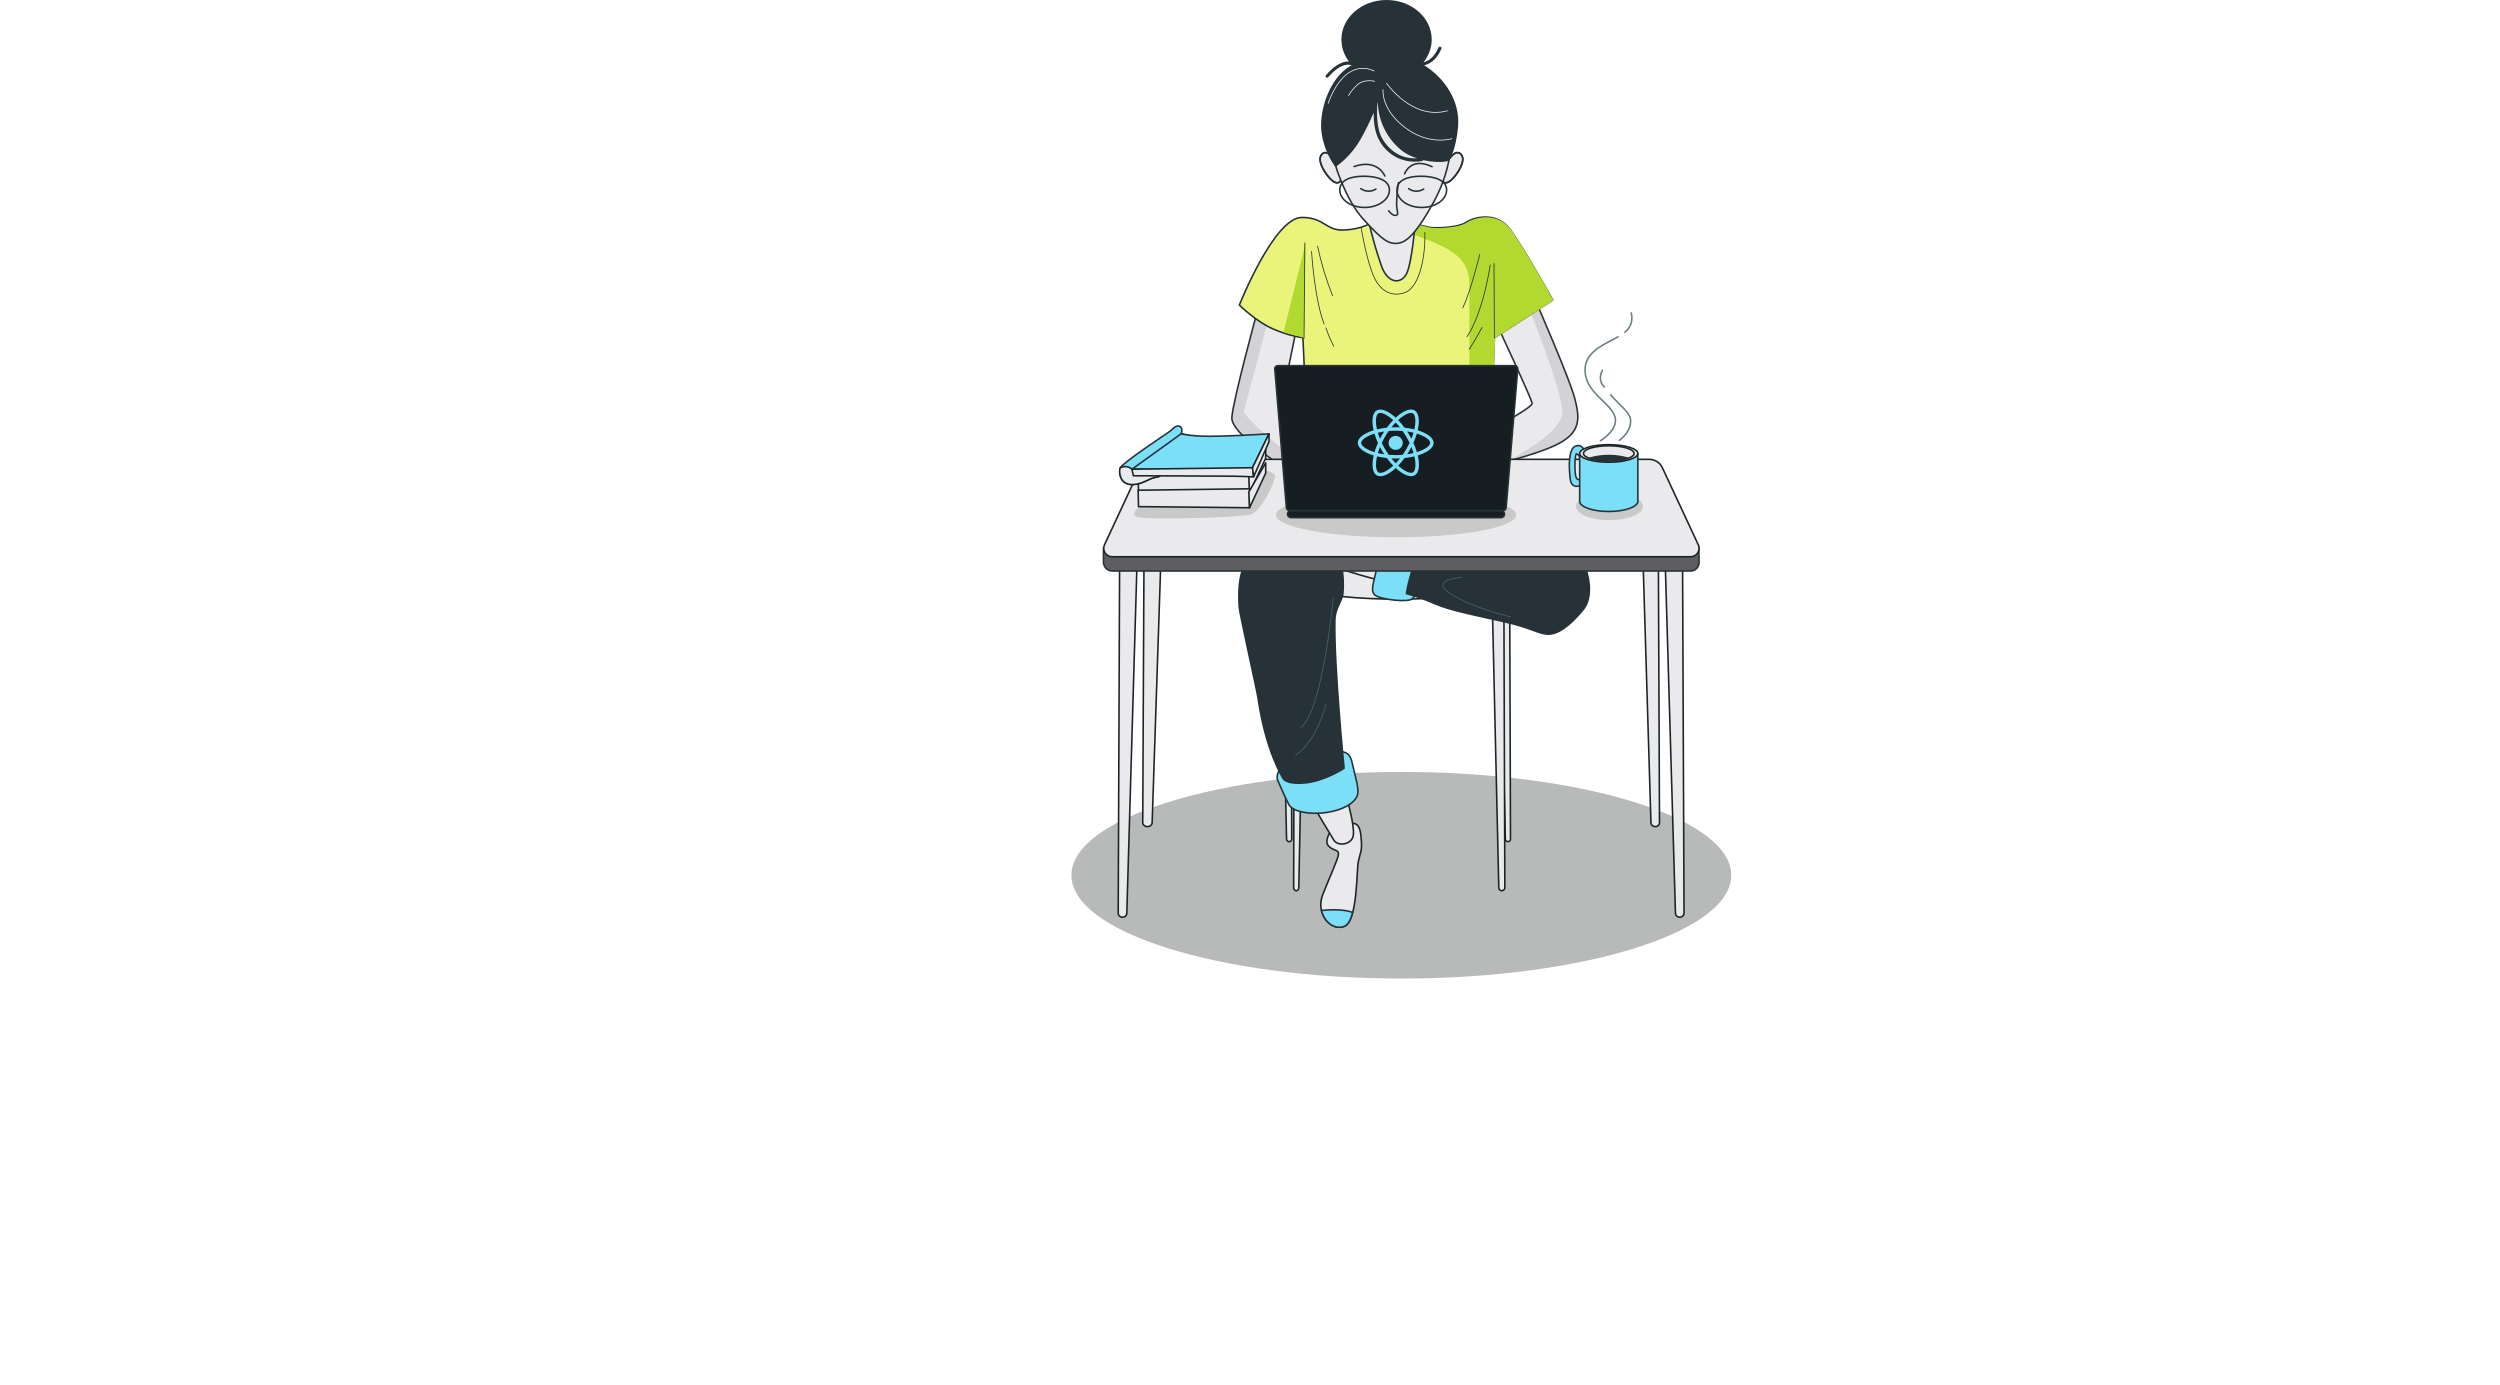 <svg width="1561" height="865" viewBox="0 0 1561 865" fill="none" xmlns="http://www.w3.org/2000/svg">
<ellipse cx="875" cy="546.5" rx="206" ry="64.5" fill="#121414" fill-opacity="0.3"/>
<path d="M935.741 204.929C935.741 204.929 956.65 249.555 956.65 251.911C956.65 254.267 938.097 264.358 934.563 266.479C931.822 268.04 928.997 269.449 926.101 270.7L928.221 291.373C928.221 291.373 960.164 284.09 973.554 276.806C986.944 269.522 986.472 261.296 983.37 249.084C980.268 236.872 959.634 189.674 959.634 189.674L935.741 204.929Z" fill="#EAEAEC"/>
<g style="mix-blend-mode:multiply" opacity="0.5">
<path d="M973.495 276.806C986.885 269.522 986.414 261.296 983.312 249.084C980.21 236.872 959.575 189.674 959.575 189.674L956.238 191.795L955.177 193.758C955.177 193.758 974.437 241.034 975.596 256.78C976.381 267.362 955.079 280.556 941.002 288.095C951.447 285.326 965.661 281.066 973.495 276.806Z" fill="#BBBBBF"/>
</g>
<path d="M935.741 204.929C935.741 204.929 956.65 249.555 956.65 251.911C956.65 254.267 938.097 264.358 934.563 266.479C931.822 268.04 928.997 269.449 926.101 270.7L928.221 291.373C928.221 291.373 960.164 284.09 973.554 276.806C986.944 269.522 986.472 261.296 983.37 249.084C980.268 236.872 959.634 189.674 959.634 189.674L935.741 204.929Z" stroke="#263238" stroke-linecap="round" stroke-linejoin="round"/>
<path d="M784.881 195.074C784.881 195.074 769.626 250.969 769.174 260.844C768.723 270.72 799.468 290.196 800.587 291.374C801.706 292.552 798.84 257.409 798.84 257.409L809.265 206.363L784.881 195.074Z" fill="#EAEAEC"/>
<g style="mix-blend-mode:multiply" opacity="0.5">
<path d="M791.87 199.648L791.536 198.136L784.881 195.074C784.881 195.074 769.626 250.969 769.174 260.844C768.723 270.72 799.468 290.196 800.587 291.374C801.039 291.845 800.862 286.583 800.489 280.085C791.34 272.33 778.205 261.414 776.674 256.82" fill="#BBBBBF"/>
</g>
<path d="M784.881 195.074C784.881 195.074 769.626 250.969 769.174 260.844C768.723 270.72 799.468 290.196 800.587 291.374C801.706 292.552 798.84 257.409 798.84 257.409L809.265 206.363L784.881 195.074Z" stroke="#263238" stroke-linecap="round" stroke-linejoin="round"/>
<path d="M856.521 138.923C856.521 138.923 850.632 143.164 839.146 143.635C827.661 144.106 827.111 135.782 812.838 135.782C795.541 135.782 773.847 190.499 773.847 190.499C773.847 190.499 784.645 201.081 795.227 205.538C801.081 208.103 807.236 209.917 813.545 210.937L815.194 246.885H931.696L933.09 210.937L969.51 187.319C969.51 187.319 951.643 155.376 942.966 143.4C934.288 131.423 919.7 135.88 915.244 138.923C910.787 141.966 897.574 142.693 892.705 141.986C886.353 140.58 880.076 138.857 873.897 136.822C873.897 136.822 866.397 130.579 856.521 138.923Z" fill="#EAF47B" stroke="#263238" stroke-linecap="round" stroke-linejoin="round"/>
<path fill-rule="evenodd" clip-rule="evenodd" d="M814.264 211.001L815.325 151.431L801.46 207.438L814.264 211.001Z" fill="#B2D930"/>
<path fill-rule="evenodd" clip-rule="evenodd" d="M917.474 247.035V177.041C917.474 159.281 902.46 153.777 882.433 146.436C875.465 143.882 867.891 141.105 860.13 137.513L859.36 137.36C868.081 131.676 874.444 136.972 874.444 136.972C880.623 139.007 886.9 140.73 893.252 142.136C898.121 142.843 911.334 142.116 915.791 139.073C920.248 136.03 934.835 131.573 943.513 143.549C952.191 155.526 970.057 187.469 970.057 187.469L933.637 211.087L932.243 247.035H917.474Z" fill="#B2D930"/>
<path d="M814.723 151.606L814.252 211.271" stroke="#263238" stroke-width="0.5" stroke-linecap="round" stroke-linejoin="round"/>
<path d="M818.944 157.025C818.944 157.025 820.593 186.141 826.797 202.358" stroke="#263238" stroke-width="0.5" stroke-linecap="round" stroke-linejoin="round"/>
<path d="M827.877 204.694C829.217 208.652 830.864 212.498 832.805 216.199" stroke="#263238" stroke-width="0.5" stroke-linecap="round" stroke-linejoin="round"/>
<path d="M822.694 153.727C824.922 164.313 828.069 174.686 832.098 184.727" stroke="#263238" stroke-width="0.5" stroke-linecap="round" stroke-linejoin="round"/>
<path d="M923.961 158.89C923.961 158.89 918.326 181.92 913.379 192.266" stroke="#263238" stroke-width="0.5" stroke-linecap="round" stroke-linejoin="round"/>
<path d="M933.09 211.036L932.855 164.525" stroke="#263238" stroke-width="0.5" stroke-linecap="round" stroke-linejoin="round"/>
<path d="M930.518 165.467C930.518 165.467 926.278 194.916 915.951 210.328" stroke="#263238" stroke-width="0.5" stroke-linecap="round" stroke-linejoin="round"/>
<path d="M925.355 204.458C925.355 204.458 920.643 213.392 917.364 218.084" stroke="#263238" stroke-width="0.5" stroke-linecap="round" stroke-linejoin="round"/>
<path d="M849.944 142.458C849.944 142.458 853.243 162.66 857.935 172.987C862.627 183.314 870.853 185.434 877.902 182.391C884.95 179.348 890.114 164.289 889.682 145.088" stroke="#263238" stroke-width="0.5" stroke-linecap="round" stroke-linejoin="round"/>
<path d="M833.276 100.168C833.276 100.168 828.8 92.432 825.285 96.418C821.771 100.403 828.112 109.572 831.627 112.615C835.141 115.658 837.733 113.793 837.517 110.514C837.301 107.236 833.276 100.168 833.276 100.168Z" fill="#EAEAEC" stroke="#1B2527" stroke-linecap="round" stroke-linejoin="round"/>
<path d="M833.276 100.168C833.276 100.168 828.8 92.432 825.285 96.418C821.771 100.403 828.112 109.572 831.627 112.615C835.141 115.658 837.733 113.793 837.517 110.514C837.301 107.236 833.276 100.168 833.276 100.168Z" stroke="#263238" stroke-linecap="round" stroke-linejoin="round"/>
<path d="M904.328 100.168C904.328 100.168 908.785 92.432 912.319 96.418C915.853 100.403 909.491 109.572 905.977 112.615C902.463 115.658 899.852 113.793 900.087 110.514C900.323 107.236 904.328 100.168 904.328 100.168Z" fill="#EAEAEC" stroke="#1B2527" stroke-linecap="round" stroke-linejoin="round"/>
<path d="M904.328 100.168C904.328 100.168 908.785 92.432 912.319 96.418C915.853 100.403 909.491 109.572 905.977 112.615C902.463 115.658 899.852 113.793 900.087 110.514C900.323 107.236 904.328 100.168 904.328 100.168Z" stroke="#263238" stroke-linecap="round" stroke-linejoin="round"/>
<path d="M854.401 137.294C856.619 147.319 859.445 157.199 862.863 166.881C867.104 177.444 875.075 177.443 878.373 170.631C881.671 163.818 883.772 138.433 883.772 138.433C883.772 138.433 861.685 141.515 854.401 137.294Z" fill="#EAEAEC" stroke="#263238" stroke-linecap="round" stroke-linejoin="round"/>
<path d="M833.747 102.759C833.747 102.759 839.853 124.356 851.417 137.058C862.981 149.761 867.123 152.765 873.268 151.842C879.414 150.919 885.951 142.929 895.1 126.319C904.249 109.71 904.917 96.968 905.683 95.79C906.448 94.612 903.719 71.131 890.644 61.02C877.568 50.909 862.922 46.472 850.239 57.505C837.556 68.539 829.506 86.543 833.747 102.759Z" fill="#EAEAEC"/>
<path d="M833.747 102.759C833.747 102.759 839.853 124.356 851.417 137.058C862.981 149.761 867.123 152.765 873.268 151.842C879.414 150.919 885.951 142.929 895.1 126.319C904.249 109.71 904.917 96.968 905.683 95.79C906.448 94.612 903.719 71.131 890.644 61.02C877.568 50.909 862.922 46.472 850.239 57.505C837.556 68.539 829.506 86.543 833.747 102.759Z" stroke="#263238" stroke-linecap="round" stroke-linejoin="round"/>
<path d="M873.209 114.029C872.481 118.614 872.088 123.247 872.031 127.89C872.267 132.582 873.681 133.996 871.56 134.467C869.44 134.938 867.104 131.64 867.104 131.64" stroke="#263238" stroke-linecap="round" stroke-linejoin="round"/>
<path d="M849.709 117.798C851.07 118.781 852.696 119.329 854.374 119.371C856.053 119.413 857.704 118.947 859.113 118.033" stroke="#263238" stroke-linecap="round" stroke-linejoin="round"/>
<path d="M879.551 117.798C880.909 118.779 882.532 119.327 884.207 119.369C885.882 119.411 887.53 118.945 888.936 118.033" stroke="#263238" stroke-linecap="round" stroke-linejoin="round"/>
<path d="M864.709 109.886C864.709 109.886 860.232 98.832 845.449 103.996" stroke="#263238" stroke-linecap="round" stroke-linejoin="round"/>
<path d="M877.018 108.531C877.018 108.531 880.768 97.713 894.158 104.055" stroke="#263238" stroke-linecap="round" stroke-linejoin="round"/>
<path d="M867.555 118.603C867.555 124.65 860.625 129.539 852.065 129.539C843.505 129.539 836.555 124.65 836.555 118.603C836.555 112.556 843.034 110.043 851.594 110.043C860.154 110.043 867.555 112.576 867.555 118.603Z" stroke="#263238" stroke-linecap="round" stroke-linejoin="round"/>
<path d="M903.268 118.603C903.268 124.65 896.318 129.539 887.758 129.539C879.198 129.539 872.267 124.65 872.267 118.603C872.267 112.556 878.726 110.043 887.286 110.043C895.846 110.043 903.268 112.576 903.268 118.603Z" stroke="#263238" stroke-linecap="round" stroke-linejoin="round"/>
<path d="M889.269 40.758C891.606 40.267 896.612 38.343 899.989 30.51C900.041 30.391 900.069 30.264 900.071 30.134C900.074 30.005 900.051 29.876 900.003 29.756C899.956 29.635 899.885 29.525 899.795 29.432C899.705 29.339 899.597 29.265 899.479 29.214C899.239 29.114 898.969 29.112 898.727 29.207C898.486 29.302 898.29 29.488 898.183 29.724C895.081 36.91 890.644 38.5 888.798 38.854C892.101 34.857 893.924 29.844 893.962 24.659C893.962 11.034 881.338 0 865.769 0C850.2 0 837.576 11.034 837.576 24.659C837.586 29.635 839.243 34.467 842.288 38.402C839.323 38.245 834.317 39.502 827.975 46.903C827.794 47.09 827.693 47.34 827.693 47.6C827.693 47.861 827.794 48.11 827.975 48.297C828.157 48.449 828.386 48.532 828.623 48.533C828.766 48.533 828.907 48.501 829.036 48.44C829.165 48.379 829.279 48.29 829.369 48.179C837.477 38.736 842.837 40.326 843.917 40.758C842.084 41.767 840.366 42.971 838.793 44.351C829.742 52.499 824.225 67.911 824.932 80.751C825.726 89.267 828.814 97.408 833.865 104.31C840.439 99.606 845.89 93.504 849.827 86.444C852.761 81.258 855.383 75.902 857.68 70.404C857.68 76.156 858.426 83.107 861.449 88.074C863.63 91.997 866.826 95.263 870.701 97.528C874.576 99.794 878.989 100.977 883.478 100.953C885.028 100.975 886.575 100.824 888.091 100.501C888.225 100.468 888.349 100.407 888.458 100.323C888.566 100.238 888.655 100.132 888.72 100.011C896.298 101.621 903.837 101.483 904.995 99.873C906.861 97.301 909.511 89.271 910.395 79.455C912.004 62.806 901.52 48.356 889.269 40.758ZM863.275 86.876C859.466 80.653 859.584 70.502 860.036 64.671L860.291 64.004C860.472 70.001 862.001 75.88 864.764 81.206C867.527 86.532 871.454 91.167 876.253 94.769C878.904 96.601 881.844 97.975 884.95 98.833C880.14 99.166 870.245 98.244 863.275 86.876V86.876Z" fill="#263238"/>
<path d="M863.609 55.974C863.609 55.974 861.999 67.871 877.117 79.533C892.234 91.195 906.566 86.601 906.566 86.601" stroke="#EAEAEC" stroke-width="0.5" stroke-linecap="round" stroke-linejoin="round"/>
<path d="M865.828 52.047C865.828 52.047 881.75 75.234 903.739 69.187" stroke="#EAEAEC" stroke-width="0.5" stroke-linecap="round" stroke-linejoin="round"/>
<path d="M857.955 44.331C855.444 43.056 852.631 42.496 849.823 42.71C847.015 42.925 844.32 43.907 842.032 45.548C833.57 51.183 829.33 64.494 829.33 64.494" stroke="#EAEAEC" stroke-width="0.5" stroke-linecap="round" stroke-linejoin="round"/>
<path d="M858.367 50.791C858.367 50.791 851.515 48.965 847.274 53.206C845.208 55.079 843.44 57.257 842.032 59.665" stroke="#EAEAEC" stroke-width="0.5" stroke-linecap="round" stroke-linejoin="round"/>
<path d="M714.528 300.473L713.525 513.608C713.525 514.279 713.835 514.923 714.388 515.398C714.941 515.873 715.69 516.14 716.472 516.14V516.14C717.234 516.14 717.966 515.885 718.513 515.428C719.059 514.972 719.377 514.35 719.398 513.696L726.479 300.772L714.528 300.473Z" fill="#EAEAEC" stroke="#1B2527" stroke-linecap="round" stroke-linejoin="round"/>
<path d="M699.09 349.97L698.216 570.178C698.213 570.511 698.281 570.841 698.415 571.149C698.548 571.457 698.746 571.737 698.995 571.972C699.244 572.208 699.54 572.394 699.867 572.52C700.193 572.647 700.542 572.711 700.895 572.708V572.708C701.586 572.709 702.251 572.457 702.751 572.005C703.25 571.553 703.545 570.936 703.574 570.284L709.992 350.251L699.09 349.97Z" fill="#EAEAEC" stroke="#1B2527" stroke-linecap="round" stroke-linejoin="round"/>
<path d="M1035.28 300.473L1036.19 513.608C1036.2 513.94 1036.13 514.268 1036 514.576C1035.86 514.883 1035.67 515.162 1035.42 515.397C1035.17 515.632 1034.88 515.819 1034.55 515.947C1034.23 516.074 1033.88 516.14 1033.53 516.14V516.14C1032.83 516.14 1032.16 515.885 1031.66 515.43C1031.16 514.974 1030.87 514.352 1030.85 513.696L1024.42 300.772L1035.28 300.473Z" fill="#EAEAEC" stroke="#1B2527" stroke-linecap="round" stroke-linejoin="round"/>
<path d="M1050.59 349.97L1051.5 570.178C1051.5 570.511 1051.44 570.841 1051.3 571.149C1051.17 571.457 1050.97 571.737 1050.72 571.972C1050.47 572.208 1050.18 572.394 1049.85 572.52C1049.52 572.647 1049.18 572.711 1048.82 572.708V572.708C1048.13 572.709 1047.47 572.456 1046.97 572.004C1046.48 571.551 1046.19 570.935 1046.16 570.284L1039.73 350.251L1050.59 349.97Z" fill="#EAEAEC" stroke="#1B2527" stroke-linecap="round" stroke-linejoin="round"/>
<path d="M808.258 359.398L807.747 554.126C807.691 554.612 807.827 555.1 808.126 555.488C808.425 555.877 808.864 556.135 809.351 556.209V556.209C809.827 556.143 810.259 555.901 810.56 555.53C810.862 555.159 811.01 554.688 810.974 554.213L814.8 359.626L808.258 359.398Z" fill="#EAEAEC" stroke="#1B2527" stroke-linecap="round" stroke-linejoin="round"/>
<path d="M942.591 352.327L943.152 523.801C943.2 524.216 943.058 524.631 942.757 524.96C942.456 525.288 942.017 525.506 941.533 525.567C941.05 525.506 940.613 525.288 940.315 524.958C940.017 524.629 939.881 524.214 939.935 523.801L936.095 352.468L942.591 352.327Z" fill="#EAEAEC" stroke="#1B2527" stroke-linecap="round" stroke-linejoin="round"/>
<path d="M805.987 352.327L806.548 523.801C806.596 524.216 806.454 524.631 806.153 524.96C805.852 525.288 805.413 525.506 804.929 525.567C804.446 525.506 804.009 525.288 803.711 524.958C803.413 524.629 803.277 524.214 803.331 523.801L799.491 352.468L805.987 352.327Z" fill="#EAEAEC" stroke="#1B2527" stroke-linecap="round" stroke-linejoin="round"/>
<path d="M938.976 359.398L939.614 554.126C939.679 554.612 939.52 555.1 939.171 555.488C938.822 555.877 938.31 556.135 937.741 556.209C937.189 556.139 936.687 555.896 936.337 555.526C935.986 555.156 935.812 554.687 935.849 554.213L931.385 359.626L938.976 359.398Z" fill="#EAEAEC" stroke="#1B2527" stroke-linecap="round" stroke-linejoin="round"/>
<path d="M872.394 374.123C919.408 374.123 957.521 365.468 957.521 354.791C957.521 344.114 919.408 335.459 872.394 335.459C825.38 335.459 787.268 344.114 787.268 354.791C787.268 365.468 825.38 374.123 872.394 374.123Z" fill="#EAEAEC" stroke="#1B2527" stroke-linecap="round" stroke-linejoin="round"/>
<path d="M830.941 518.894C830.941 518.894 826.483 525.242 829.678 528.398C832.873 531.553 836.048 530.299 835.723 533.473C835.398 536.648 830.309 547.407 825.852 558.812C821.395 570.217 830.635 581.622 839.243 578.467C847.851 575.312 846.895 543.605 848.157 537.902C849.42 532.2 850.395 531.249 850.07 525.87C849.745 520.49 849.439 514.788 845.288 514.141C841.137 513.495 832.854 516.689 830.941 518.894Z" fill="#EAEAEC" stroke="#1B2527" stroke-linecap="round" stroke-linejoin="round"/>
<path d="M844.618 569.723C838.879 567.556 830.08 567.994 825.125 568.488C826.789 575.654 833.16 580.691 839.243 578.467C841.787 577.536 843.451 574.152 844.618 569.723Z" fill="#7CDFF8" stroke="#263238" stroke-linecap="round" stroke-linejoin="round"/>
<path d="M821.07 504.96C821.07 504.96 830.309 520.49 832.854 524.596C835.398 528.702 844.025 527.448 844.982 521.745C845.938 516.042 841.462 500.208 841.462 500.208L822.332 504.96H821.07Z" fill="#EAEAEC" stroke="#1B2527" stroke-linecap="round" stroke-linejoin="round"/>
<path d="M799.071 480.249C799.071 480.249 796.508 484.374 797.789 487.225C799.071 490.076 802.572 498.307 804.81 502.432C807.048 506.557 817.244 509.085 829.028 507.184C840.812 505.283 847.526 499.885 847.851 495.132C848.176 490.38 845.938 484.05 844.331 476.447C842.725 468.843 838.593 469.167 832.854 469.167C827.115 469.167 803.853 475.82 799.071 480.249Z" fill="#7CDFF8" stroke="#263238" stroke-linecap="round" stroke-linejoin="round"/>
<path d="M833.504 387.106C833.676 379.312 838.21 375.473 838.554 370.131C839.094 363.07 838.506 355.968 836.813 349.089L828.09 337.246C802.993 337.569 785.011 337.987 784.724 338.082C783.767 338.387 783.117 343.785 782.486 348.214C782.486 348.214 771.831 349.564 773.744 379.027C774.011 383.133 784.762 430.636 785.547 436.054C790.329 469.148 800.984 485.723 800.984 485.723C800.984 485.723 801.94 489.848 814.375 488.898C826.809 487.947 839.243 479.717 839.243 479.717C839.243 479.717 832.854 415.296 833.504 387.106Z" fill="#263238" stroke="#263238" stroke-linecap="round" stroke-linejoin="round"/>
<path d="M804.159 349.088C812.557 349.518 820.889 350.791 829.028 352.89C839.874 356.065 859.004 362.394 863.461 362.394C867.918 362.394 866.655 345.914 866.655 342.758C866.655 339.603 809.267 337.683 802.247 337.683C795.226 337.683 804.159 349.088 804.159 349.088Z" fill="#EAEAEC" stroke="#1B2527" stroke-linecap="round" stroke-linejoin="round"/>
<path d="M866.655 342.759C866.655 342.759 861.548 345.287 859.635 354.791C857.722 364.295 855.178 369.371 859.004 371.899C862.83 374.427 879.415 376.328 881.959 373.8C884.503 371.272 891.524 358.593 892.805 350.362C894.087 342.131 866.655 342.759 866.655 342.759Z" fill="#7CDFF8" stroke="#263238" stroke-linecap="round" stroke-linejoin="round"/>
<path d="M888.329 345.914C885.364 349.295 882.997 353.152 881.328 357.319C879.976 361.681 878.909 366.126 878.133 370.625C884.236 372.288 890.203 374.41 895.981 376.974C906.196 381.403 923.413 384.578 939.979 388.379C956.545 392.181 961.021 395.983 966.76 395.983C972.499 395.983 979.52 391.535 988.453 380.776C997.386 370.017 989.716 347.187 980.801 340.211C971.887 333.235 924.044 327.551 917.674 329.452C911.304 331.353 888.329 345.914 888.329 345.914Z" fill="#263238" stroke="#263238" stroke-linecap="round" stroke-linejoin="round"/>
<path d="M832.528 373.211C832.528 373.211 825.948 443.182 812.519 454.074" stroke="#49606B" stroke-width="0.5" stroke-linecap="round" stroke-linejoin="round"/>
<path d="M827.88 439.627C827.88 439.627 822.658 462.437 808.961 471.505" stroke="#49606B" stroke-width="0.5" stroke-linecap="round" stroke-linejoin="round"/>
<path d="M912.566 360.494C912.566 360.494 892.155 361.768 905.546 370.626C918.936 379.484 943.173 385.206 943.173 385.206" stroke="#49606B" stroke-width="0.5" stroke-linecap="round" stroke-linejoin="round"/>
<path d="M1060.74 341.237L1053.86 335.079L1037.94 300.863C1037.19 299.306 1036 297.995 1034.52 297.083C1033.05 296.171 1031.34 295.695 1029.6 295.712H720.468C718.726 295.692 717.014 296.166 715.534 297.078C714.053 297.99 712.865 299.303 712.108 300.863L692.271 343.481L689 342.283V352.034L689.153 351.92C689.348 353.221 690.012 354.407 691.023 355.257C692.033 356.107 693.32 356.563 694.643 356.54H1055.41C1056.8 356.571 1058.15 356.064 1059.18 355.124C1060.2 354.184 1060.82 352.885 1060.9 351.502L1060.74 341.237Z" fill="#5E5E61" stroke="#263238" stroke-linecap="round" stroke-linejoin="round"/>
<path d="M1055.41 347.625H694.643C693.75 347.66 692.862 347.469 692.063 347.07C691.264 346.672 690.58 346.078 690.076 345.344C689.571 344.611 689.262 343.762 689.178 342.878C689.093 341.993 689.236 341.102 689.593 340.287L712.109 291.948C712.861 290.386 714.049 289.07 715.53 288.157C717.011 287.244 718.725 286.772 720.468 286.797H1029.6C1031.34 286.776 1033.05 287.25 1034.53 288.162C1036.01 289.075 1037.19 290.389 1037.94 291.948L1060.46 340.287C1060.81 341.102 1060.96 341.993 1060.87 342.878C1060.79 343.762 1060.48 344.611 1059.97 345.344C1059.47 346.078 1058.79 346.672 1057.99 347.07C1057.19 347.469 1056.3 347.66 1055.41 347.625V347.625Z" fill="#EAEAEC" stroke="#1B2527" stroke-linecap="round" stroke-linejoin="round"/>
<g style="mix-blend-mode:multiply" opacity="0.5">
<path d="M712.912 315.158C712.912 315.158 704.744 320.727 709.851 322.761C714.959 324.795 773.667 323.274 780.821 321.24C787.976 319.207 796.125 300.445 796.125 297.404C796.125 294.362 785.833 292.176 782.046 292.005C778.258 291.834 728.215 294.856 728.215 294.856L712.912 315.158Z" fill="#A8A8A8"/>
</g>
<g style="mix-blend-mode:multiply" opacity="0.5">
<path d="M1004.94 324.795C1016.5 324.795 1025.87 320.931 1025.87 316.165C1025.87 311.399 1016.5 307.535 1004.94 307.535C993.384 307.535 984.015 311.399 984.015 316.165C984.015 320.931 993.384 324.795 1004.94 324.795Z" fill="#A8A8A8"/>
</g>
<g style="mix-blend-mode:multiply" opacity="0.5">
<path d="M871.706 335.46C913.152 335.46 946.751 329.213 946.751 321.507C946.751 313.801 913.152 307.555 871.706 307.555C830.259 307.555 796.661 313.801 796.661 321.507C796.661 329.213 830.259 335.46 871.706 335.46Z" fill="#A8A8A8"/>
</g>
<path d="M989.639 282.216C989.639 282.216 988.262 276.76 983.69 278.585C979.118 280.41 979.577 292.461 980.476 299.285C981.375 306.11 987.573 302.916 987.573 302.916V298.829C987.573 298.829 985.297 300.635 984.149 298.145C983.001 295.655 983.231 283.128 984.378 283.356C985.526 283.584 987.803 287.443 987.803 287.443C987.803 287.443 988.491 287.006 989.639 282.216Z" fill="#7CDFF8" stroke="#263238" stroke-linecap="round" stroke-linejoin="round"/>
<path d="M986.348 283.128V313.01C986.348 316.526 994.478 319.378 1004.52 319.378C1014.56 319.378 1022.68 316.526 1022.68 313.01V283.128H986.348Z" fill="#7CDFF8" stroke="#263238" stroke-linecap="round" stroke-linejoin="round"/>
<path d="M1022.68 283.128C1022.68 286.17 1014.55 288.622 1004.52 288.622C994.497 288.622 986.348 286.17 986.348 283.128C986.348 280.087 994.478 277.635 1004.52 277.635C1014.56 277.635 1022.68 280.106 1022.68 283.128Z" fill="#EAEAEC" stroke="#1B2527" stroke-linecap="round" stroke-linejoin="round"/>
<path d="M1020.3 283.128C1020.3 285.77 1013.23 287.899 1004.52 287.899C995.818 287.899 988.72 285.77 988.72 283.128C988.72 280.485 995.798 278.356 1004.52 278.356C1013.24 278.356 1020.3 280.485 1020.3 283.128Z" fill="#EAEAEC" stroke="#1B2527" stroke-linecap="round" stroke-linejoin="round"/>
<path d="M992.336 286.169C1000.29 288.475 1008.74 288.475 1016.69 286.169C1008.74 283.863 1000.29 283.863 992.336 286.169V286.169Z" fill="#263238" stroke="#263238" stroke-linecap="round" stroke-linejoin="round"/>
<path d="M710.654 296.776L710.884 307.003L780.228 307.687V295.864L710.654 296.776Z" fill="#EAEAEC" stroke="#1B2527" stroke-linecap="round" stroke-linejoin="round"/>
<path d="M780.228 307.687L790.31 286.094V279.726L779.769 297.917L780.228 307.687Z" fill="#EAEAEC" stroke="#1B2527" stroke-linecap="round" stroke-linejoin="round"/>
<path d="M710.654 306.091L710.884 316.336L780.228 317.021V305.197L710.654 306.091Z" fill="#EAEAEC" stroke="#1B2527" stroke-linecap="round" stroke-linejoin="round"/>
<path d="M780.228 317.021L790.31 295.408V289.04L779.769 307.231L780.228 317.021Z" fill="#EAEAEC" stroke="#1B2527" stroke-linecap="round" stroke-linejoin="round"/>
<path d="M737.436 270.849C737.436 270.849 739.043 267.674 736.747 266.306C734.452 264.937 731.946 268.207 730.568 269.252C729.191 270.297 700.363 289.268 699.445 292.234C698.527 295.199 699.445 301.738 705.624 302.46C711.802 303.183 717.293 299.058 720.047 298.373C722.802 297.689 723.873 297.461 723.873 297.461L742.869 271.989L737.436 270.849Z" fill="#7CDFF8" stroke="#263238" stroke-linecap="round" stroke-linejoin="round"/>
<path d="M705.623 302.479C711.802 303.163 717.292 299.076 720.047 298.392C722.802 297.708 723.873 297.48 723.873 297.48L724.562 296.548L706.714 292.937C705.744 292.028 704.496 291.468 703.169 291.344C701.842 291.22 700.511 291.54 699.387 292.252C698.526 295.18 699.445 301.776 705.623 302.479Z" fill="#EAEAEC" stroke="#1B2527" stroke-linecap="round" stroke-linejoin="round"/>
<path d="M706.771 292.974H760.334C777.053 292.974 782.084 292.062 782.084 292.062L792.376 270.905C792.376 270.905 759.855 272.958 749.813 272.274C745.663 272.155 741.529 271.697 737.455 270.905L706.771 292.974Z" fill="#7CDFF8" stroke="#263238" stroke-linecap="round" stroke-linejoin="round"/>
<path d="M706.771 292.975L707.689 297.062C707.689 297.062 751.171 297.29 762.61 297.29C774.05 297.29 782.753 297.746 782.753 297.746L782.065 292.043L706.771 292.975Z" fill="#EAEAEC" stroke="#1B2527" stroke-linecap="round" stroke-linejoin="round"/>
<path d="M782.753 297.689L792.356 275.848V270.849L782.065 292.005L782.753 297.689Z" fill="#EAEAEC" stroke="#1B2527" stroke-linecap="round" stroke-linejoin="round"/>
<path d="M937.243 323.236H806.111C805.82 323.239 805.532 323.184 805.263 323.075C804.994 322.967 804.749 322.806 804.543 322.603C804.336 322.4 804.173 322.158 804.061 321.891C803.949 321.625 803.892 321.339 803.892 321.05C803.892 320.762 803.949 320.476 804.061 320.209C804.173 319.943 804.336 319.701 804.543 319.498C804.749 319.295 804.994 319.134 805.263 319.025C805.532 318.917 805.82 318.862 806.111 318.864H937.243C937.533 318.862 937.82 318.917 938.088 319.026C938.356 319.135 938.6 319.295 938.804 319.499C939.009 319.702 939.171 319.944 939.281 320.211C939.39 320.477 939.446 320.763 939.443 321.05C939.446 321.338 939.39 321.624 939.281 321.89C939.171 322.156 939.009 322.398 938.804 322.602C938.6 322.805 938.356 322.966 938.088 323.075C937.82 323.184 937.533 323.239 937.243 323.236V323.236Z" fill="#161E22" stroke="#263238" stroke-linecap="round" stroke-linejoin="round"/>
<path d="M938.506 318.827H805.135C804.647 318.828 804.177 318.643 803.821 318.311C803.466 317.979 803.251 317.524 803.222 317.04L795.972 230.455C795.939 230.187 795.965 229.915 796.046 229.658C796.128 229.4 796.263 229.162 796.444 228.961C796.625 228.76 796.847 228.599 797.096 228.489C797.344 228.38 797.613 228.324 797.885 228.326H945.775C946.047 228.324 946.316 228.38 946.564 228.489C946.813 228.599 947.035 228.76 947.216 228.961C947.397 229.162 947.532 229.4 947.614 229.658C947.695 229.915 947.721 230.187 947.688 230.455L940.438 317.04C940.408 317.527 940.191 317.985 939.832 318.318C939.472 318.65 938.997 318.833 938.506 318.827Z" fill="#161E22" stroke="#263238" stroke-linecap="round" stroke-linejoin="round"/>
<path d="M1014.58 207.435C1016.63 205.85 1018.07 203.616 1018.66 201.105C1019.09 199.223 1019.04 197.264 1018.52 195.403" stroke="#6C7D85" stroke-linecap="round" stroke-linejoin="round"/>
<path d="M999.318 275.22C999.318 275.22 1012.04 267.617 1007.89 258.93C1003.74 250.243 989.696 244.483 989.696 230.949C989.696 219.278 1002.19 214.963 1010.34 210.287" stroke="#6C7D85" stroke-linecap="round" stroke-linejoin="round"/>
<path d="M1011.06 274.973C1011.06 274.973 1018.16 270.278 1018.16 262.827C1018.16 257.827 1012.79 254.558 1005.69 246.517" stroke="#6C7D85" stroke-linecap="round" stroke-linejoin="round"/>
<path d="M1001.77 241.651C1001.77 241.651 997.118 238.02 1000.54 231.196" stroke="#6C7D85" stroke-linecap="round" stroke-linejoin="round"/>
<path fill-rule="evenodd" clip-rule="evenodd" d="M885.206 268.674C891.234 270.497 895.165 273.435 895.165 276.536C895.165 279.627 891.253 282.565 885.264 284.388C886.665 290.436 886.056 295.254 883.342 296.8C882.704 297.163 881.97 297.334 881.158 297.334C878.502 297.334 875.024 295.483 871.508 292.259C867.992 295.503 864.514 297.372 861.858 297.372C861.046 297.372 860.312 297.201 859.684 296.838C856.96 295.293 856.342 290.465 857.733 284.397C851.705 282.575 847.774 279.636 847.774 276.536C847.774 273.445 851.686 270.516 857.694 268.684C856.294 262.635 856.902 257.817 859.617 256.271C860.254 255.909 860.988 255.737 861.8 255.737V255.728C864.456 255.728 867.934 257.578 871.45 260.803C874.966 257.559 878.444 255.689 881.1 255.689V255.699C881.898 255.7 882.629 255.872 883.255 256.233C885.979 257.779 886.597 262.606 885.206 268.674ZM881.091 257.817C879.082 257.822 876.13 259.405 872.986 262.292C874.348 263.694 875.701 265.297 877.005 267.062C879.178 267.291 881.245 267.644 883.139 268.102C883.351 267.138 883.525 266.194 883.631 265.297C884.076 261.652 883.506 258.819 882.192 258.075C881.893 257.912 881.535 257.827 881.091 257.827V257.817ZM869.914 262.301C866.765 259.429 863.799 257.855 861.8 257.855V257.865C861.355 257.865 860.979 257.941 860.689 258.113C859.385 258.866 858.825 261.7 859.279 265.345C859.394 266.232 859.559 267.157 859.781 268.111C861.674 267.644 863.741 267.291 865.925 267.062C867.209 265.297 868.562 263.704 869.914 262.301ZM881.284 273.941C881.786 272.672 882.231 271.403 882.588 270.172C881.323 269.867 879.999 269.619 878.627 269.418C879.101 270.144 879.574 270.888 880.019 271.651C880.473 272.414 880.888 273.177 881.284 273.941ZM875.836 283.977C876.638 282.842 877.41 281.621 878.164 280.333C878.888 279.083 879.555 277.805 880.163 276.526C879.555 275.248 878.888 273.979 878.154 272.729C877.401 271.451 876.618 270.239 875.816 269.104C874.387 268.989 872.928 268.922 871.469 268.922C870.001 268.922 868.542 268.989 867.103 269.113C866.301 270.248 865.529 271.47 864.775 272.758C864.051 274.007 863.374 275.286 862.775 276.564C863.384 277.843 864.051 279.112 864.785 280.362C865.538 281.64 866.321 282.852 867.122 283.987C868.552 284.101 870.011 284.168 871.469 284.168C872.938 284.168 874.396 284.101 875.836 283.977ZM882.617 282.89C882.25 281.65 881.806 280.371 881.284 279.093C880.888 279.856 880.473 280.629 880.028 281.392C879.584 282.165 879.11 282.918 878.637 283.653C880.019 283.453 881.352 283.195 882.617 282.89ZM868.803 286.219C869.692 287.336 870.59 288.357 871.489 289.272C872.377 288.357 873.276 287.336 874.145 286.219C873.266 286.267 872.368 286.286 871.46 286.286C870.561 286.286 869.673 286.258 868.803 286.219ZM860.341 282.899C861.607 283.205 862.93 283.453 864.302 283.653C863.828 282.928 863.365 282.184 862.911 281.421C862.457 280.657 862.041 279.894 861.645 279.131C861.143 280.4 860.699 281.669 860.341 282.899ZM874.126 266.852C873.237 265.736 872.339 264.715 871.44 263.799C870.552 264.715 869.653 265.736 868.784 266.852C869.663 266.804 870.561 266.785 871.469 266.785C872.368 266.785 873.257 266.814 874.126 266.852ZM862.901 271.68C863.345 270.907 863.819 270.153 864.292 269.418C862.911 269.619 861.578 269.876 860.312 270.172C860.679 271.412 861.124 272.691 861.645 273.969C862.041 273.206 862.457 272.443 862.901 271.68ZM849.918 276.536C849.918 278.034 852.13 279.923 855.55 281.363C856.39 281.716 857.298 282.041 858.255 282.336C858.796 280.476 859.51 278.539 860.399 276.555C859.501 274.561 858.776 272.615 858.226 270.745C857.289 271.04 856.381 271.355 855.55 271.708C852.13 273.139 849.918 275.038 849.918 276.536ZM859.308 287.775C858.863 291.419 859.433 294.253 860.747 294.997C861.037 295.159 861.404 295.245 861.838 295.254C863.848 295.254 866.804 293.671 869.953 290.78C868.591 289.377 867.238 287.775 865.934 286.01C863.761 285.781 861.694 285.428 859.8 284.97C859.588 285.933 859.414 286.878 859.308 287.775ZM882.25 294.959C883.554 294.205 884.114 291.371 883.66 287.727C883.554 286.84 883.38 285.914 883.158 284.951C881.265 285.418 879.197 285.771 877.014 286C875.729 287.765 874.377 289.358 873.025 290.761C876.174 293.633 879.139 295.207 881.139 295.207C881.583 295.207 881.96 295.13 882.25 294.959ZM884.704 282.327C885.641 282.031 886.549 281.716 887.379 281.363C890.799 279.932 893.011 278.034 893.021 276.536C893.021 275.038 890.809 273.149 887.389 271.708C886.539 271.355 885.631 271.031 884.675 270.735C884.134 272.595 883.419 274.532 882.53 276.517C883.428 278.511 884.153 280.457 884.704 282.327ZM875.874 276.536C875.874 278.944 873.898 280.896 871.46 280.896C869.022 280.896 867.045 278.944 867.045 276.536C867.045 274.128 869.022 272.176 871.46 272.176C873.898 272.176 875.874 274.128 875.874 276.536Z" fill="#7CDFF8"/>
</svg>
